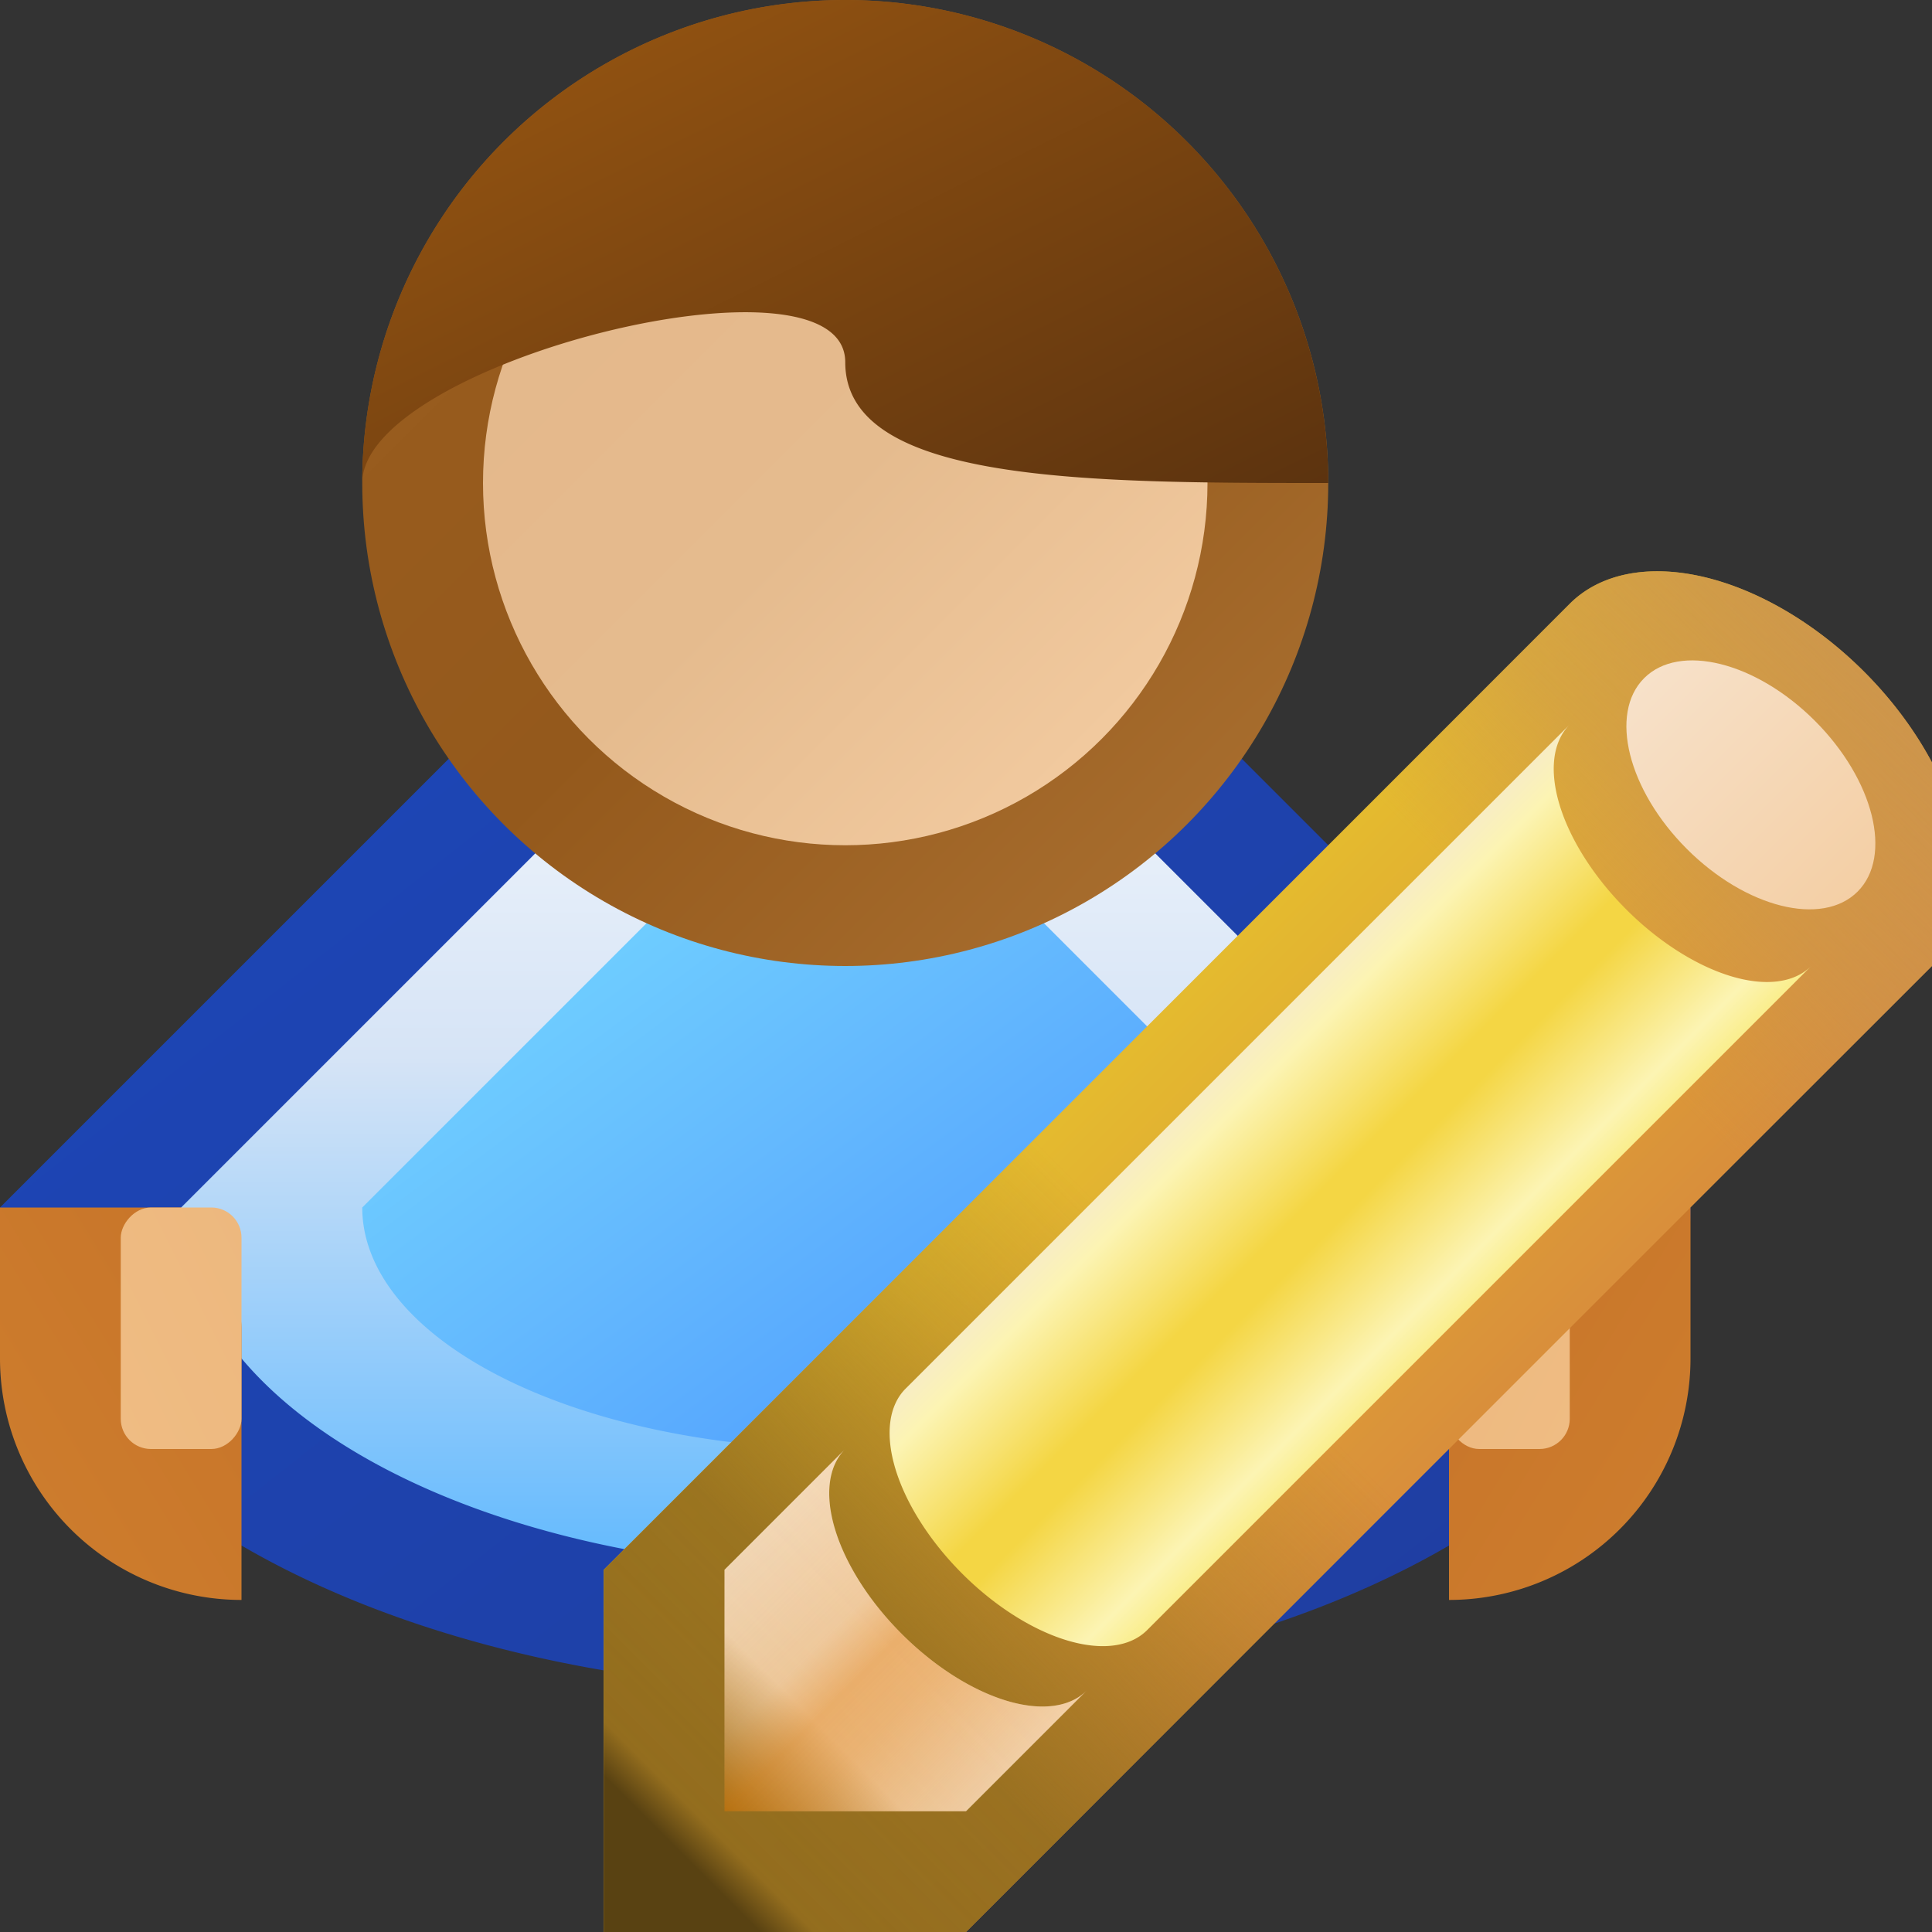 <?xml version="1.0" encoding="utf-8" standalone="yes"?>
<!DOCTYPE svg PUBLIC "-//W3C//DTD SVG 1.1//EN" "http://www.w3.org/Graphics/SVG/1.1/DTD/svg11.dtd">
<svg xmlns="http://www.w3.org/2000/svg" xmlns:xlink="http://www.w3.org/1999/xlink"
	width="16" height="16" version="1.1">
	<rect width="100%" height="100%" fill="#333333" stroke="none"/>
	<title>User Edit</title>
	<desc>User Edit</desc>
	<g id="icon" transform="translate(7,7)">
		<defs>
			<linearGradient id="backing" x1="0%" y1="0%" x2="100%" y2="100%">
				<stop offset="0%" stop-color="#1c48bc" />
				<stop offset="100%" stop-color="#1f3d9f" />
			</linearGradient>
			<linearGradient id="in-border" x1="0%" y1="0%" x2="0%" y2="100%">
				<stop offset="0%" stop-color="#fff" />
				<stop offset="50%" stop-color="#d6e4f6" />
				<stop offset="100%" stop-color="#61b9fe" />
			</linearGradient>
			<linearGradient id="center" x1="0%" y1="0%" x2="100%" y2="100%">
				<stop offset="20%" stop-color="#72d4ff" />
				<stop offset="50%" stop-color="#64b9fe" />
				<stop offset="100%" stop-color="#438dff" />
			</linearGradient>
			<linearGradient id="head" x1="0%" y1="0%" x2="100%" y2="100%">
				<stop offset="0%" stop-color="#9b5e1f" />
				<stop offset="50%" stop-color="#94591c" />
				<stop offset="100%" stop-color="#ae7434" />
			</linearGradient>
			<linearGradient id="head-in" x1="0%" y1="0%" x2="100%" y2="100%">
				<stop offset="0%" stop-color="#e4b78a" />
				<stop offset="50%" stop-color="#e5bb8e" />
				<stop offset="100%" stop-color="#f6cfa5" />
			</linearGradient>
			<linearGradient id="hair" x1="0%" y1="0%" x2="100%" y2="100%">
				<stop offset="0%" stop-color="#9b5812" />
				<stop offset="100%" stop-color="#5c330f" />
			</linearGradient>
			<linearGradient id="hand-fill" x1="0%" y1="0%" x2="100%" y2="100%">
				<stop offset="0%" stop-color="#c77429" />
				<stop offset="100%" stop-color="#ce7e2e" />
			</linearGradient>
		</defs>
		<linearGradient id="hand-in-fill" x1="0%" y1="0%" x2="100%" y2="100%">
			<stop offset="0%" stop-color="#edb87e" />
			<stop offset="100%" stop-color="#efbc83" />
		</linearGradient>
		<path fill="url(#backing)" d="M-7,3 a7,4 0 0,0 14,0 l-7,-7 l-7,7 " />
		<path fill="url(#in-border)" d="M-5.5,3 a5.5,3 0 0,0 11,0 l-5.5,-5.5 l-5.5,5.5 " />
		<path fill="url(#center)" d="M-4,3 a4,2 0 0,0 8,0 l-4,-4 l-4,4 " />
		<circle r="4" cy="-3" fill="url(#head)" />
		<circle r="3" cy="-3" fill="url(#head-in)" />
		<path fill="url(#hair)" d="M-4,-3 a4,4 0 0,1 8,0 c-2,0 -4,0 -4,-1 c0,-1 -4,0 -4,1 " />
		<g id="hand">
			<path fill="url(#hand-fill)"
				d="M5.5,3 l1.5,0 v1.25 a2,2 0 0,1 -2,2 v-2.25 a0.5,0.5 0 0,1 0.5,-0.5" />
			<rect fill="url(#hand-in-fill)" width="1" height="2" rx="0.25" ry="0.25"
				x="5" y="3" />
		</g>
		<use xlink:href="#hand" transform="scale(-1,1)" />
	</g>
	<g id="pencil" transform="translate(11,10)">
		<defs>
			<linearGradient id="top_center" x1="0%" y1="0%" x2="100%" y2="0%">
				<stop offset="0%" stop-color="#f7e1c9" />
				<stop offset="100%" stop-color="#f4cfa5" />
			</linearGradient>
			<linearGradient id="pencil-back" x1="100%" y1="0%" x2="0%"
				y2="100%">
				<stop offset="0%" stop-color="#ca9350" stop-opacity="1.0" />
				<stop offset="20%" stop-color="#ca9350" stop-opacity="0.5" />
				<stop offset="30%" stop-color="#ca9350" stop-opacity="0.0" />
				<stop offset="55%" stop-color="#936d1e" stop-opacity="0.0" />
				<stop offset="65%" stop-color="#936d1e" stop-opacity="0.3" />
				<stop offset="80%" stop-color="#936d1e" stop-opacity="0.9" />
				<stop offset="92%" stop-color="#936d1e" stop-opacity="1.0" />
				<stop offset="94%" stop-color="#594212" stop-opacity="1.0" />
			</linearGradient>
			<linearGradient id="pencil-cross" x1="37%" y1="37%" x2="63%"
				y2="63%">
				<stop offset="0%" stop-color="#e4ba2f" />
				<stop offset="100%" stop-color="#d98f3b" />
			</linearGradient>
			<linearGradient id="pencil-nib" x1="100%" y1="0%" x2="0%" y2="100%">
				<stop offset="0%" stop-color="#fae7d1" stop-opacity="1.0" />
				<stop offset="75%" stop-color="#fae7d1" stop-opacity="0.9" />
				<stop offset="100%" stop-color="#fae7d1" stop-opacity="0.0" />
			</linearGradient>
			<linearGradient id="pencil-outer" x1="37%" y1="37%" x2="63%"
				y2="63%">
				<stop offset="0%" stop-color="#f8edc3" />
				<stop offset="10%" stop-color="#fcf4b3" />
				<stop offset="45%" stop-color="#f4d644" />
				<stop offset="55%" stop-color="#f4d644" />
				<stop offset="90%" stop-color="#fcf4b3" />
				<stop offset="100%" stop-color="#faee8e" />
			</linearGradient>
			<linearGradient id="pencil-nib-shadow" x1="0%" y1="0%" x2="100%"
				y2="100%">
				<stop offset="0%" stop-color="#e07500" stop-opacity="0.0" />
				<stop offset="40%" stop-color="#e07500" stop-opacity="0.2" />
				<stop offset="50%" stop-color="#e07500" stop-opacity="0.45" />
				<stop offset="60%" stop-color="#e07500" stop-opacity="0.4" />
				<stop offset="100%" stop-color="#e07500" stop-opacity="0.0" />
			</linearGradient>
		</defs>
		<path fill="url(#pencil-cross)" d="M2,-5 l-8,8 v3 h3 l8,-8 a2,1.25 45 0,0 -3,-3" />
		<path fill="url(#pencil-back)" d="M2,-5 l-8,8 v3 h3 l8,-8 a2,1.25 45 0,0 -3,-3" />
		<ellipse transform="translate(3.5,-3.5) rotate(45)" cx="0" cy="0" rx="1.25"
			ry="0.75" fill="url(#top_center)" />
		<path fill="url(#pencil-nib)" d="M-5,5 h2 l1,-1 a1.41,0.75 45 0,1 -2,-2 l-1,1 v2" />
		<path fill="url(#pencil-nib-shadow)" d="M-5,5 h2 l1,-1 a1.41,0.75 45 0,1 -2,-2 l-1,1 v2" />
		<path fill="url(#pencil-outer)"
			d="M2,-4 l-5.5,5.5 a1.41,0.75 45 0,0 2,2 l5.5,-5.5 a1.41,0.75 45 0,1 -2,-2" />
	</g>
</svg>
